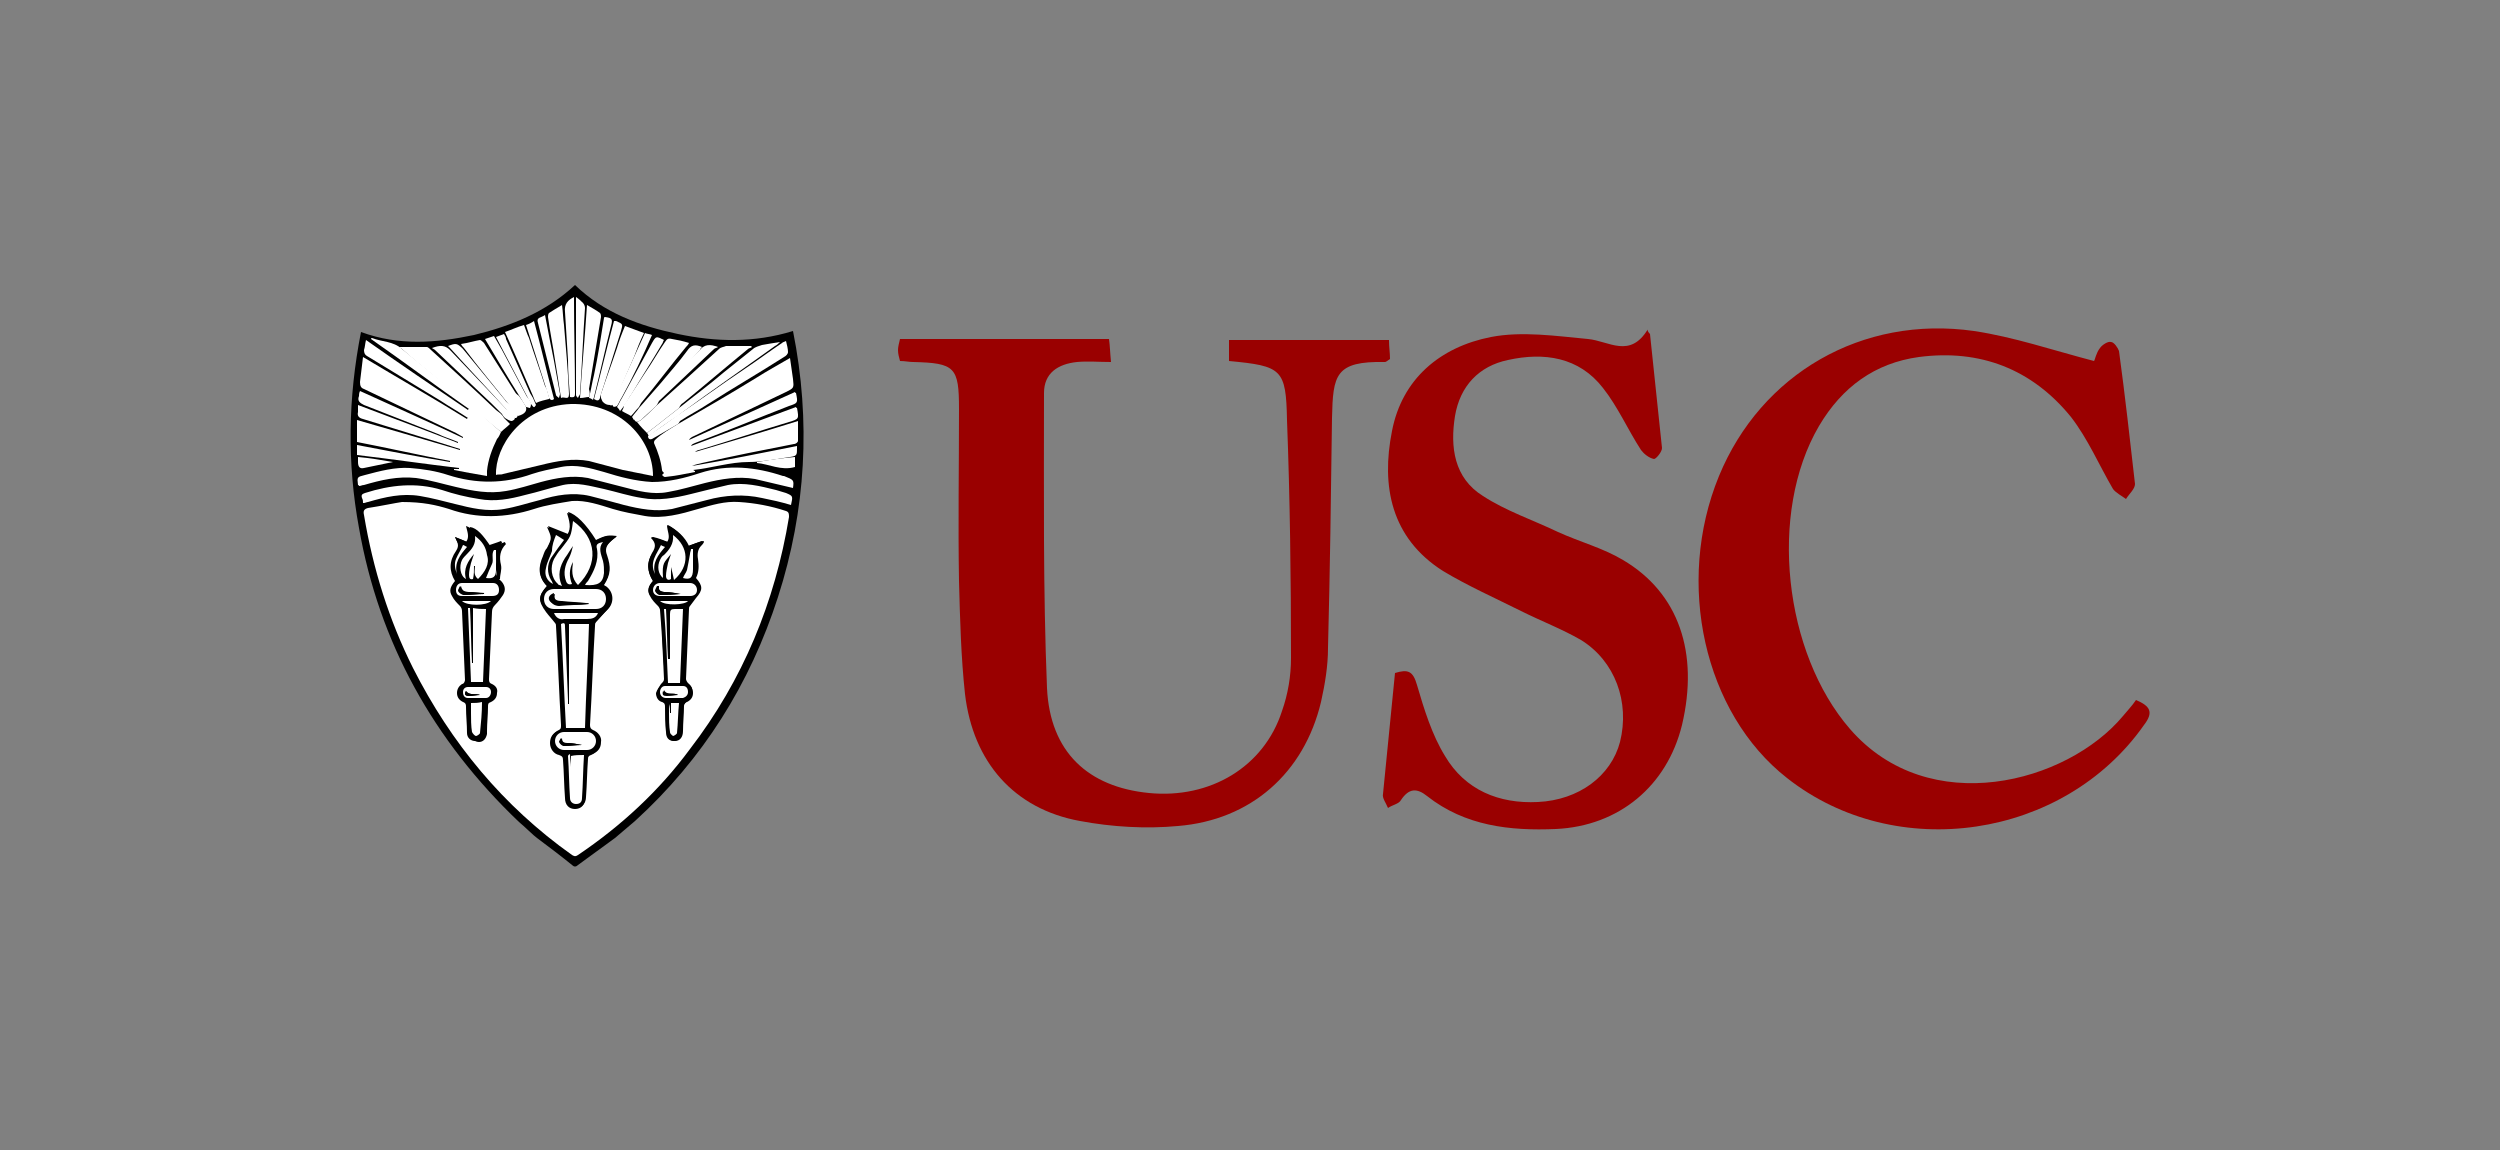 <?xml version="1.0" encoding="utf-8"?>
<!-- Generator: Adobe Illustrator 21.0.0, SVG Export Plug-In . SVG Version: 6.00 Build 0)  -->
<svg version="1.1" id="Layer_1" xmlns="http://www.w3.org/2000/svg" xmlns:xlink="http://www.w3.org/1999/xlink" x="0px" y="0px"
	 viewBox="0 0 250 115" style="enable-background:new 0 0 250 115;" xml:space="preserve">
<rect x="0" y="0" width="250" height="115" fill="#808080" stroke="none"/>
<style type="text/css">
	.st0{fill:#9A0000;}
	.st1{fill:#FFFFFF;}
</style>
<g>
	<path class="st0" d="M122.9,36.1c0-0.7,0-1.3,0-2.1c5.3,0,10.5,0,16,0c0,0.7,0.1,1.3,0.1,1.9c-0.3,0.2-0.4,0.3-0.5,0.3
		c-5-0.1-5.2,1.3-5.3,5.6c-0.1,7.7-0.2,15.3-0.4,23c0,1.8-0.3,3.6-0.7,5.4c-1.7,7.1-7,11.8-14.3,12.4c-3.2,0.3-6.6,0.1-9.8-0.5
		c-6.6-1.2-10.7-5.9-11.5-12.7c-0.4-3.7-0.5-7.5-0.6-11.3c-0.1-5.7,0-11.4,0-17.2c0-4.2-0.4-4.6-4.6-4.7c-0.4,0-0.8-0.1-1.3-0.1
		c-0.1-0.4-0.2-0.7-0.2-1.1c0-0.3,0.1-0.7,0.2-1.1c6.9,0,13.8,0,20.9,0c0.1,0.7,0.1,1.3,0.2,2.3c-1.2,0-2.3-0.1-3.4,0
		c-1.9,0.2-3.3,1.1-3.3,3.1c0,9.8-0.1,19.7,0.3,29.5c0.3,6.4,4.1,9.9,10.2,10.5c6.1,0.6,11.5-2.6,13.3-8.2c0.6-1.7,0.9-3.5,0.9-5.3
		c0-8-0.1-15.9-0.4-23.8C128.6,36.9,128.2,36.6,122.9,36.1z"/>
	<path class="st0" d="M213.6,70c1.4,0.6,1.8,1.2,0.8,2.5c-8,11.4-24.8,13.9-35.7,5.3c-8.3-6.5-11.2-19.5-6.8-30.2
		c4.2-10.2,14.3-16.1,25.5-14.5c4,0.6,7.8,1.9,12,3c0.1-0.1,0.2-0.8,0.6-1.3c0.2-0.3,0.8-0.7,1.1-0.6c0.3,0,0.7,0.6,0.8,0.9
		c0.6,4.4,1.1,8.9,1.6,13.3c0,0.5-0.6,1-0.9,1.5c-0.4-0.3-1-0.6-1.3-1c-1.4-2.4-2.5-5-4.2-7.2c-3.9-4.8-9.1-6.8-15.2-6
		c-4.4,0.6-7.7,3-10,6.9c-5.1,8.7-3.5,22.7,3.1,30.3c7.9,9.1,21.7,5.4,27.3-1.3C212.7,71.1,213.2,70.6,213.6,70z"/>
	<path class="st0" d="M165,33.4c0.4,3.8,0.8,7.6,1.2,11.4c0,0.4-0.6,1.1-0.8,1.1c-0.5-0.1-1-0.5-1.3-0.9c-1.3-2-2.3-4.3-3.8-6.2
		c-2.4-3.1-5.9-3.6-9.5-2.8c-2.9,0.6-4.8,2.6-5.3,5.6c-0.5,3.1-0.1,6.2,2.8,8c2.3,1.5,5,2.4,7.5,3.6c2.2,1,4.5,1.6,6.5,2.8
		c5.6,3.3,7.6,9.3,5.9,16.5c-1.5,6.1-6.3,10.1-12.6,10.4c-4.6,0.2-9.1-0.3-12.9-3.3c-1-0.8-1.8-0.8-2.6,0.4
		c-0.2,0.4-0.9,0.5-1.3,0.8c-0.2-0.5-0.6-1-0.5-1.4c0.4-4,0.8-8,1.2-12.1c1.3-0.4,1.8-0.2,2.2,1.2c0.7,2.4,1.5,5,2.8,7.1
		c2,3.4,5.4,4.8,9.3,4.6c4.1-0.2,7.3-2.6,8.2-6c1-4-0.5-8.1-3.9-10.2c-1.9-1.1-4-1.9-6-2.9c-2.6-1.3-5.3-2.5-7.8-4
		c-5.2-3.3-6.2-8.5-5.1-14c1-5.2,4.8-8.4,9.9-9.4c3.1-0.6,6.5-0.1,9.7,0.2c2.1,0.2,4.2,2,6-1C164.7,33,164.8,33.2,165,33.4z"/>
	<g>
		<g>
			<path d="M51.9,82.2C51.9,82.2,51.8,82.2,51.9,82.2c0.5,0.4,1.5,1.4,1.8,1.6c1.2,0.9,2.4,1.8,3.5,2.7c0.2,0.2,0.4,0.2,0.6,0
				c1.2-0.9,2.5-1.8,3.7-2.7l2-1.7c6.8-6.2,11.5-13.7,14.3-22.4c2.8-8.7,3.3-17.6,1.5-26.6c-3.9,1.2-7.7,1.1-11.5,0.3
				s-7.4-2.1-10.3-4.9c-2.9,2.7-6.4,4.1-10.1,5c-3.8,0.8-7.5,1.1-11.3-0.3c-1.3,6.6-1.4,13.1-0.2,19.6C37.9,64.2,43.3,74,51.9,82.2z
				"/>
		</g>
		<path d="M62.2,39.7c1-2,2.1-4.1,3.1-6.2c-0.3-0.1-0.5-0.1-0.7-0.2c-1,2.2-2,4.3-3,6.5c0.1-0.3,0.2-0.7,0.4-1
			c0.5-1.1,0.9-2.1,1.4-3.2c0.3-0.8,0.7-1.6,1-2.4c-0.7-0.2-1.3-0.5-1.9-0.7c-0.3,0.8-0.5,1.5-0.8,2.2c-0.5,1.5-1.1,3.1-1.6,4.6
			c0-0.2,0.1-0.4,0.1-0.5c0.6-1.9,1.2-3.8,1.8-5.7c0.2-0.7,0.2-0.7-0.5-1c0,0-0.1,0-0.2,0c-0.7,2.6-1.3,5.2-2,7.8
			c0.3,0.2,0.5,0.2,0.6-0.1c0.1,0.1,0.1,0.3,0.2,0.4c0.2,0.1,0.5,0.2,0.7,0.3c0.1,0,0.3-0.1,0.4-0.1c-0.1,0.4,0,0.5,0.4,0.3
			c0.1,0.1,0.2,0.3,0.3,0.4c0.2-0.2,0.3-0.4,0.4-0.5c-0.1,0.2-0.1,0.3-0.2,0.6c0.3,0.2,0.6,0.3,0.9,0.5c0.1,0.1,0.1,0.2,0.2,0.3
			c0.2-0.2,0.4-0.4,0.6-0.6c-0.2,0.2-0.3,0.4-0.5,0.6c0.2,0.4,0.4,0.2,0.6,0.1c-0.1,0.1-0.3,0.1-0.4,0.2c0.4,0.5,0.7,0.8,1,1.1
			c0.1,0.1,0.1,0.2,0.2,0.3c0,0.2,0.1,0.4,0.4,0.3c0,0.1-0.1,0.3-0.1,0.3c0.4,0.8,0.7,1.7,0.8,2.7c0,0.1,0.2,0.2,0.2,0.3
			c0,0-0.1,0.1-0.2,0.2c0.1,0.1,0.2,0.2,0.3,0.2c1-0.2,2-0.3,3-0.5c0,0,0-0.1,0-0.1c0,0-0.1,0-0.2-0.1c1.9-0.2,3.7-0.8,5.6-0.8
			c1.4,0,2.8-0.3,4.1-0.5c0.7-0.1,0.7-0.1,0.7-0.9c0-0.1,0-0.1,0-0.2c-3.5,0.7-7,1.3-10.5,2c0.3-0.1,0.6-0.2,1-0.3
			c3.1-0.6,6.1-1.2,9.2-1.9c0.1,0,0.4-0.2,0.4-0.3c0-0.6,0-1.3,0-2c-3.5,1-6.9,2-10.3,3.1c0.1-0.1,0.3-0.2,0.4-0.2
			c3-0.9,6-1.9,9-2.8c1-0.3,1-0.3,0.8-1.4c0,0,0,0-0.1-0.1c-3.5,1.3-7,2.6-10.5,3.9c0.1-0.1,0.3-0.2,0.4-0.3
			c3.1-1.2,6.2-2.4,9.4-3.7c0.9-0.3,0.9-0.4,0.7-1.3c0,0,0-0.1-0.1-0.1c-1.8,0.8-3.5,1.6-5.3,2.4c-1.8,0.8-3.5,1.6-5.3,2.4
			c0.1-0.1,0.2-0.2,0.3-0.3c3.1-1.5,6.3-3,9.4-4.5c0.8-0.4,0.8-0.4,0.7-1.3c-0.1-0.7-0.2-1.4-0.3-2.1c-1.2,0.7-2.3,1.4-3.4,2
			c-2.6,1.5-5.2,3-7.8,4.6c0.1-0.1,0.2-0.2,0.3-0.3c0.9-0.6,1.9-1.1,2.8-1.7c2.5-1.5,5.1-3.1,7.6-4.7c0.2-0.1,0.4-0.3,0.4-0.5
			c0-0.4-0.1-0.7-0.2-1.1c-0.2,0.1-0.3,0.2-0.4,0.2c-1.2,0.8-2.4,1.7-3.6,2.5c-2.4,1.6-4.7,3.3-7.1,4.9c0.1-0.1,0.2-0.3,0.4-0.4
			c3.2-2.3,6.3-4.5,9.5-6.8c0.1-0.1,0.3-0.2,0.5-0.4c-0.7,0.1-1.3,0.2-1.8,0.3c-0.3,0.1-0.6,0.2-0.9,0.4c-1,0.8-2,1.6-3,2.4
			c-1.5,1.2-3,2.3-4.4,3.5c0.1-0.2,0.3-0.3,0.4-0.5c2.2-1.8,4.3-3.6,6.5-5.4c0.1-0.1,0.2-0.1,0.4-0.2c0,0-0.1-0.1-0.1-0.1
			c-0.8,0-1.6,0-2.5,0c-0.2,0-0.5,0.1-0.7,0.3c-1.1,1-2.2,2-3.3,3c-1,0.9-2,1.8-3,2.7c0.1-0.1,0.2-0.3,0.4-0.4
			c1.8-1.7,3.6-3.5,5.5-5.2c0.1-0.1,0.3-0.2,0.4-0.2c-0.8-0.3-1.5-0.4-1.9,0.4c-0.1,0.2-0.3,0.3-0.5,0.5c-1.7,1.8-3.4,3.6-5.2,5.4
			c0.1-0.2,0.3-0.4,0.4-0.5c1.7-1.9,3.5-3.8,5.2-5.7c0.1-0.1,0.2-0.2,0.2-0.3c-0.7-0.3-1.1-0.1-1.5,0.4c-0.9,1.1-1.8,2.2-2.7,3.3
			c-0.7,0.8-1.4,1.6-2.1,2.4c0.1-0.2,0.2-0.3,0.3-0.5c1.5-1.9,2.9-3.7,4.4-5.5c0.1-0.1,0.2-0.3,0.3-0.4c-0.6-0.1-1.2-0.2-1.7-0.4
			c-0.3-0.1-0.5,0-0.7,0.3c-0.6,1.1-1.3,2.1-2,3.1c-0.6,0.9-1.1,1.7-1.7,2.6c0.1-0.2,0.2-0.4,0.3-0.6c1-1.7,2.1-3.4,3.1-5.1
			c0.1-0.1,0.1-0.3,0.2-0.4c-0.8-0.4-0.8-0.4-1.2,0.3C64.3,36,63.3,37.9,62.2,39.7z"/>
		<path d="M53.1,40.4c0.3,0.4,0.3,0.4,0.6,0c0.4-0.1,0.9-0.2,1.3-0.4c0,0,0-0.1,0-0.2c0.1,0.3,0.3,0.2,0.6,0.1
			c-0.7-2.6-1.3-5.2-2-7.8c-0.3,0.1-0.6,0.3-0.8,0.4c0.7,2.2,1.4,4.4,2.1,6.6c-0.1-0.1-0.2-0.3-0.2-0.4c-0.5-1.6-1.1-3.2-1.6-4.8
			c-0.1-0.4-0.3-0.9-0.5-1.3c-0.6,0.2-1.2,0.5-1.9,0.7c0.9,2.2,1.9,4.3,2.8,6.4c-0.1-0.2-0.2-0.3-0.3-0.5c-0.8-1.8-1.6-3.6-2.4-5.4
			c-0.1-0.2-0.1-0.3-0.2-0.5c-0.3,0.1-0.5,0.2-0.8,0.3c1.1,2.2,2.2,4.2,3.3,6.3c-0.1-0.1-0.3-0.3-0.3-0.4c-0.8-1.5-1.6-3-2.4-4.5
			c-0.2-0.5-0.5-0.9-0.8-1.4c-0.3,0.1-0.6,0.2-0.9,0.3c1.2,2,2.3,3.9,3.5,5.8c-0.1-0.1-0.3-0.3-0.4-0.4c-1-1.6-2.1-3.3-3.1-4.9
			c-0.1-0.1-0.3-0.3-0.4-0.3c-0.6,0.1-1.3,0.2-1.9,0.4c0.1,0.2,0.2,0.3,0.3,0.4c1.5,1.9,3.1,3.9,4.6,5.8c-0.2-0.2-0.3-0.3-0.5-0.5
			c-1.4-1.7-2.8-3.4-4.2-5.1c-0.5-0.6-0.6-0.7-1.5-0.3c0.1,0.1,0.1,0.1,0.2,0.2c1.9,2,3.7,4,5.6,6.1c0.1,0.1,0.2,0.3,0.3,0.5
			c-2-2.1-4-4.2-6-6.3c-0.5-0.5-1-0.6-1.8-0.2c0.1,0.1,0.2,0.1,0.3,0.2c1.9,1.8,3.7,3.5,5.6,5.3c0.4,0.3,0.7,0.7,1.1,1.1
			c-0.2-0.1-0.3-0.2-0.5-0.4c-2.2-2-4.4-4-6.5-6c-0.1-0.1-0.3-0.3-0.4-0.3c-0.9,0-1.8,0-2.8,0c0.1,0.1,0.2,0.2,0.3,0.2
			c1.1,0.9,2.2,1.8,3.2,2.7c1.3,1.1,2.5,2.1,3.8,3.2c-0.1-0.1-0.3-0.1-0.4-0.2c-2.2-1.8-4.5-3.5-6.7-5.4c-0.9-0.8-2-0.7-3-1.1
			c0,0,0,0.1-0.1,0.1c3.3,2.3,6.5,4.7,9.8,7c0,0,0,0.1-0.1,0.1c-3.4-2.3-6.8-4.7-10.2-7c-0.1,0.4-0.1,0.7-0.2,1
			c-0.1,0.3,0,0.4,0.3,0.6c2.5,1.5,4.9,3,7.4,4.5c0.9,0.6,1.8,1.1,2.7,1.7c0,0,0,0.1-0.1,0.1c-3.5-2-6.9-4.1-10.4-6.2
			c-0.1,0.9-0.2,1.7-0.3,2.5c-0.1,0.4,0.1,0.5,0.4,0.7c3.1,1.4,6.1,2.9,9.2,4.4c0.2,0.1,0.5,0.2,0.7,0.4c0,0,0,0.1,0,0.1
			c-3.4-1.6-6.8-3.1-10.3-4.7c0,0.2,0,0.4-0.1,0.5c-0.2,0.5,0.1,0.7,0.5,0.9c2.5,1,5,1.9,7.4,2.9c0.7,0.3,1.4,0.5,2,0.8
			c0,0,0,0.1,0,0.1c-3.3-1.2-6.6-2.5-10-3.8c0,0.3,0,0.5,0,0.7c-0.1,0.4,0.1,0.6,0.5,0.7c2.6,0.8,5.2,1.6,7.8,2.4
			c0.6,0.2,1.3,0.4,1.9,0.6c0,0,0,0.1,0,0.1c-3.4-1-6.8-2-10.3-3c0,0.8,0,1.5,0,2.2c3.1,0.6,6.2,1.3,9.3,1.9c0,0,0,0.1,0,0.1
			c-3.1-0.6-6.2-1.1-9.3-1.7c0,0.4,0,0.6,0,1c3.4,0.4,6.8,0.9,10.2,1.3c0,0,0,0.1,0,0.1c-0.2,0-0.3,0-0.5,0c0,0,0,0.1,0,0.1
			c1.1,0.2,2.2,0.4,3.3,0.6c0-0.3-0.1-0.4,0-0.5c0.1-1.1,0.5-2.2,1-3.2c0.1-0.2,0.2-0.5,0.4-0.7c0.3-0.3,0.6-0.6,1-0.9
			c-0.2-0.2-0.4-0.4-0.6-0.6c0.2,0.1,0.4,0.3,0.6,0.4c0.2-0.1,0.3-0.2,0.2-0.5c0.3,0.2,0.4,0.1,0.5-0.2c0.6-0.2,0.9-0.5,0.8-0.9
			c0.1,0.1,0.3,0.1,0.4,0.2C53,40.7,53.1,40.5,53.1,40.4z"/>
		<path d="M58.9,39.7c0.1,0.1,0.2,0.1,0.4,0.2c0.1-0.2,0.1-0.2,0.1-0.3c0.6-2.4,1.1-4.7,1.7-7.1c0.2-0.7,0.1-0.7-0.6-0.9
			c0,0,0,0.1-0.1,0.1c-0.4,1.9-0.7,3.8-1,5.7C59.3,38.3,59.1,39,58.9,39.7c0-0.2,0.1-0.4,0.1-0.7c0.4-2.4,0.8-4.8,1.2-7.2
			c0-0.1,0-0.4-0.1-0.4c-0.4-0.3-0.9-0.5-1.3-0.8c-0.2,3.1-0.5,6.1-0.7,9.3C58.4,39.8,58.7,39.8,58.9,39.7z"/>
		<path d="M40.2,50.2c-0.7,0.1-2,0.4-3.4,0.7c-0.4,0.1-0.5,0.3-0.4,0.7c0.9,5.3,2.5,10.4,4.9,15.3c3.8,7.5,9,13.8,15.9,18.7
			c0.2,0.2,0.4,0.2,0.6,0c4.4-2.9,8.1-6.5,11.2-10.6c5.2-6.9,8.4-14.7,9.9-23.2c0.1-0.3,0-0.5-0.3-0.6c-1.5-0.5-3.1-0.9-4.7-0.9
			c-1.4-0.1-2.8,0.3-4.1,0.7c-1.7,0.5-3.5,1-5.3,0.7c-1.1-0.2-2.1-0.4-3.2-0.7c-1.4-0.4-2.7-0.9-4.1-0.8c-1.3,0.1-2.6,0.4-3.8,0.8
			c-2.9,0.9-5.7,1-8.5,0C43.6,50.5,42.2,50.2,40.2,50.2z"/>
		<path d="M65.3,47.6c0-3.6-3.3-7.4-8.3-7.2c-5.1,0.2-7.6,4.2-7.5,7.1c0.2,0,0.5,0,0.7-0.1c1.3-0.3,2.6-0.6,3.8-0.9
			c1.6-0.4,3.2-0.7,4.8-0.4c1.1,0.2,2.3,0.6,3.4,0.9C63.3,47.2,64.3,47.4,65.3,47.6z"/>
		<path d="M79.1,50.5c0.2-0.9,0.2-0.9-0.6-1.1c-0.3-0.1-0.7-0.2-1-0.3c-1.6-0.4-3.2-0.8-4.8-0.5c-1.2,0.2-2.4,0.5-3.7,0.9
			c-1.6,0.4-3.2,0.7-4.9,0.4c-1.3-0.2-2.6-0.6-3.8-0.9c-1.3-0.4-2.7-0.7-4.1-0.4c-1.3,0.3-2.6,0.6-3.8,1c-1.5,0.4-3.1,0.7-4.6,0.4
			c-1.2-0.2-2.5-0.5-3.7-0.9c-2.6-0.8-5.1-0.5-7.7,0.3c-0.3,0.1-0.4,0.2-0.3,0.5c0,0.2,0.1,0.3,0.1,0.5c0.1,0,0.1,0,0.1,0
			c0.2,0,0.3-0.1,0.4-0.1c1.7-0.5,3.4-0.9,5.2-0.6c1.2,0.2,2.4,0.5,3.5,0.8c1.6,0.4,3.3,0.8,4.9,0.5c1.2-0.2,2.4-0.6,3.6-0.9
			c1.7-0.5,3.3-0.8,5-0.4c1.1,0.3,2.2,0.6,3.4,0.9c1.6,0.4,3.2,0.7,4.8,0.4c1.2-0.2,2.3-0.5,3.5-0.9c1.8-0.5,3.6-0.7,5.5-0.2
			C77.1,50,78.1,50.2,79.1,50.5z"/>
		<path d="M79.3,48.8c0.1-0.8,0.1-0.8-0.6-1.1c0,0-0.1,0-0.1,0c-2.7-0.9-5.5-1.3-8.3-0.3c-1.6,0.5-3.1,0.9-4.8,0.9
			c-1.7,0-3.2-0.5-4.8-1c-1.4-0.4-2.8-0.8-4.3-0.5c-1,0.2-2,0.4-2.9,0.7c-2.8,0.9-5.6,1-8.4,0.1c-1.2-0.4-2.5-0.6-3.8-0.7
			c-1.5-0.1-3,0.3-4.5,0.7c-0.8,0.2-0.8,0.2-0.7,1c0,0,0,0.1,0.1,0.1c0.2,0,0.3-0.1,0.5-0.1c1.7-0.5,3.4-0.9,5.2-0.7
			c1.3,0.2,2.7,0.5,4,0.9c1.6,0.4,3.3,0.7,5,0.4c1.2-0.2,2.3-0.6,3.5-0.9c1.6-0.4,3.1-0.7,4.7-0.4c1.2,0.2,2.3,0.6,3.5,0.9
			c1.5,0.4,3,0.7,4.5,0.5c1.2-0.2,2.5-0.6,3.7-0.9c1.6-0.4,3.3-0.7,5-0.4C76.8,48.2,78,48.5,79.3,48.8z"/>
		<path d="M56.2,30.5c-0.5,0.3-0.9,0.6-1.3,0.9c-0.1,0.1-0.1,0.3-0.1,0.4c0.2,1.4,0.5,2.8,0.7,4.3c0.2,1.2,0.4,2.5,0.6,3.8
			c0.3-0.2,0.8,0.3,0.8-0.4c-0.2-2.3-0.4-4.6-0.5-6.9C56.3,31.9,56.2,31.2,56.2,30.5z"/>
		<path d="M57.6,29.7c0,0.1,0,0.2,0,0.2c0,3.2,0,6.3,0,9.5c0,0.1,0.1,0.2,0.2,0.3c0.1-0.1,0.2-0.3,0.2-0.4c0.2-2.9,0.4-5.7,0.5-8.6
			c0-0.2-0.1-0.4-0.2-0.5C58.2,30,57.9,29.9,57.6,29.7z"/>
		<path d="M57,39.7c0.5,0.1,0.5-0.1,0.5-0.4c0-3.1-0.1-6.2-0.1-9.3c0-0.1,0-0.2,0-0.3c-0.6,0.4-1,0.8-0.9,1.5
			c0.2,1.6,0.2,3.2,0.3,4.8C56.8,37.2,56.9,38.5,57,39.7z"/>
		<path d="M54.5,31.5c-0.3,0.3-0.9,0.2-0.7,0.8c0.6,2.4,1.2,4.8,1.8,7.2c0,0.1,0.2,0.2,0.3,0.3c0-0.1,0.1-0.3,0.1-0.4
			c-0.2-1.1-0.4-2.2-0.6-3.3C55,34.6,54.8,33.1,54.5,31.5z"/>
		<path d="M79.5,45.7c-1.3,0.1-2.6,0.3-3.8,0.4c0,0,0,0.1,0,0.1c1.3,0.1,2.5,0.8,3.8,0.4C79.5,46.4,79.5,46.1,79.5,45.7z"/>
		<path d="M39.3,46.2C39.3,46.2,39.2,46.1,39.3,46.2c-1.1-0.2-2.3-0.3-3.5-0.5c0,0.2,0,0.4,0,0.5c-0.1,0.5,0.2,0.6,0.6,0.6
			C37.3,46.6,38.3,46.4,39.3,46.2z"/>
		<path class="st1" d="M40.2,50.2c2.1,0,3.4,0.3,4.7,0.7c2.8,1,5.7,0.9,8.5,0c1.2-0.4,2.6-0.6,3.8-0.8c1.4-0.1,2.8,0.4,4.1,0.8
			c1,0.3,2.1,0.5,3.2,0.7c1.8,0.3,3.6-0.2,5.3-0.7c1.4-0.4,2.7-0.8,4.1-0.7c1.6,0.1,3.2,0.4,4.7,0.9c0.3,0.1,0.3,0.3,0.3,0.6
			c-1.4,8.5-4.6,16.3-9.9,23.2c-3.1,4.2-6.9,7.7-11.2,10.6c-0.3,0.2-0.4,0.1-0.6,0c-6.9-4.9-12.1-11.2-15.9-18.7
			c-2.4-4.8-4-9.9-4.9-15.3c-0.1-0.4,0-0.6,0.4-0.7C38.1,50.6,39.5,50.3,40.2,50.2z M54.7,58.6c-0.9,1-0.9,1.5,0,2.5
			c0.3,0.4,0.6,0.7,0.9,1.1c0.1,0.1,0.1,0.2,0.1,0.3c0.2,3.3,0.3,6.6,0.5,9.9c0,0.3,0,0.4-0.3,0.6c-0.5,0.2-0.8,0.7-0.8,1.2
			c0,0.5,0.4,1,0.9,1.2c0.3,0.1,0.4,0.2,0.4,0.5c0.1,1.3,0.1,2.5,0.2,3.8c0,0.7,0.5,1.1,1,1.1c0.6,0,1-0.5,1-1.1
			c0.1-1.3,0.1-2.5,0.2-3.8c0-0.3,0.1-0.4,0.4-0.5c0.6-0.2,0.9-0.6,0.9-1.2c0.1-0.5-0.3-1-0.8-1.2c-0.2-0.1-0.3-0.2-0.3-0.5
			c0.2-3.3,0.3-6.6,0.5-9.9c0-0.1,0-0.3,0.1-0.4c0.4-0.4,0.8-0.9,1.2-1.3c0.6-0.6,0.6-1.6-0.1-2.2c-0.1-0.1-0.2-0.1-0.3-0.2
			c0.7-1.1,0.7-1.8,0.3-3c-0.2-0.5-0.1-0.9,0.3-1.3c0.2-0.2,0.5-0.4,0.7-0.6c-0.8-0.1-1.1-0.1-2.1,0.4c-1-1.6-2-2.6-2.8-2.8
			c0.2,0.8,0.5,1.5,0,2.2c-0.7-0.3-1.3-0.5-2-0.8c0.5,1.1,0.5,1.1,0,2.1c-0.1,0.3-0.3,0.6-0.4,0.8C53.9,56.7,53.8,57.7,54.7,58.6z
			 M45.5,53.7c0.2,0.5,0.5,0.8,0.1,1.4c-0.7,1-0.7,2-0.1,3c-0.5,0.6-0.6,1-0.3,1.5c0.2,0.4,0.5,0.7,0.8,1c0.1,0.1,0.2,0.3,0.2,0.5
			c0.1,2.3,0.2,4.6,0.3,6.9c0,0.1-0.1,0.4-0.3,0.4c-0.3,0.2-0.5,0.5-0.5,0.9s0.2,0.7,0.6,0.9c0.3,0.1,0.3,0.3,0.3,0.5
			c0,0.9,0.1,1.7,0.1,2.6c0,0.5,0.4,0.8,0.8,0.8c0.4,0,0.7-0.3,0.8-0.8c0-0.1,0-0.2,0-0.3c0-0.8,0.1-1.6,0.1-2.4
			c0-0.2,0.1-0.4,0.3-0.5c0.4-0.1,0.6-0.5,0.6-0.9c0-0.4-0.2-0.7-0.5-0.9c-0.3-0.1-0.3-0.3-0.3-0.5c0.1-2.2,0.2-4.5,0.3-6.7
			c0-0.3,0.1-0.5,0.3-0.7c0.3-0.3,0.5-0.6,0.8-1c0.3-0.4,0.2-0.9-0.1-1.3c-0.1-0.1-0.2-0.2-0.3-0.3c0,0,0.1,0,0.1,0
			c0-0.5,0.2-1,0.1-1.4c-0.1-0.8-0.1-1.5,0.5-2.1c0,0,0-0.1-0.1-0.2c-0.5,0.2-0.9,0.3-1.4,0.5c-0.8-1.2-1.5-1.8-2.1-2
			c0.1,0.5,0.4,1.1,0,1.6C46.5,54.1,46,53.9,45.5,53.7z M65.3,58.1c-0.5,0.6-0.6,1.1-0.2,1.5c0.3,0.3,0.6,0.7,0.8,1
			c0.1,0.1,0.2,0.3,0.2,0.4c0.1,2.3,0.2,4.6,0.4,6.9c0,0.2-0.1,0.4-0.3,0.5c-0.2,0.2-0.5,0.6-0.5,0.9c-0.1,0.4,0.2,0.7,0.6,0.9
			c0.3,0.1,0.3,0.3,0.3,0.5c0,0.8,0.1,1.7,0.1,2.5c0,0.6,0.3,0.9,0.8,0.9c0.5,0,0.8-0.4,0.8-1c0-0.8,0.1-1.7,0.1-2.5
			c0-0.2,0.2-0.4,0.3-0.4c0.4-0.2,0.6-0.5,0.6-0.9c0-0.4-0.2-0.7-0.5-1c-0.1-0.1-0.2-0.3-0.2-0.4c0.1-2.3,0.2-4.6,0.3-7
			c0-0.1,0-0.2,0.1-0.3c0.2-0.3,0.4-0.5,0.6-0.8c0.7-0.8,0.7-1.2,0-2c0.3-0.6,0.3-1.2,0.2-1.9c-0.1-0.5,0-1,0.3-1.3
			c0.1-0.1,0.2-0.2,0.3-0.4c0,0,0-0.1-0.1-0.1c-0.5,0.1-0.9,0.3-1.4,0.5c-0.4-0.9-1.2-1.6-2.1-2.1c0.1,0.6,0.4,1.2,0,1.7
			c-0.5-0.2-1-0.4-1.5-0.5c0,0-0.1,0.1-0.1,0.1c0.5,0.5,0.5,0.9,0.1,1.5C64.6,56.2,64.7,57.1,65.3,58.1z"/>
		<path class="st1" d="M50.1,43.2c-0.1,0.2-0.2,0.5-0.4,0.7c-0.5,1-0.9,2.1-1,3.2c0,0.1,0,0.2,0,0.5c-1.2-0.2-2.3-0.4-3.3-0.6
			c0,0,0-0.1,0-0.1c0.2,0,0.3,0,0.5,0c0,0,0-0.1,0-0.1c-3.4-0.4-6.8-0.9-10.2-1.3c0-0.3,0-0.6,0-1c3.2,0.6,6.2,1.2,9.3,1.7
			c0,0,0-0.1,0-0.1c-3.1-0.6-6.2-1.3-9.3-1.9c0-0.7,0-1.4,0-2.2c3.5,1,6.9,2,10.3,3c0,0,0-0.1,0-0.1c-0.6-0.2-1.3-0.4-1.9-0.6
			c-2.6-0.8-5.2-1.6-7.8-2.4c-0.4-0.1-0.6-0.3-0.5-0.7c0-0.2,0-0.4,0-0.7c3.4,1.3,6.7,2.5,10,3.8c0,0,0-0.1,0-0.1
			c-0.7-0.3-1.4-0.5-2-0.8c-2.5-1-4.9-1.9-7.4-2.9c-0.4-0.2-0.7-0.4-0.5-0.9c0-0.1,0-0.3,0.1-0.5c3.5,1.6,6.9,3.1,10.3,4.7
			c0,0,0,0,0-0.1c-0.2-0.1-0.5-0.3-0.7-0.4c-3.1-1.5-6.1-2.9-9.2-4.4c-0.3-0.1-0.4-0.3-0.4-0.7c0.1-0.8,0.2-1.6,0.3-2.5
			c3.5,2.1,7,4.1,10.4,6.2c0,0,0-0.1,0.1-0.1c-0.9-0.6-1.8-1.1-2.7-1.7c-2.5-1.5-4.9-3-7.4-4.5c-0.2-0.1-0.3-0.3-0.3-0.6
			c0.1-0.3,0.1-0.6,0.2-1c3.4,2.4,6.8,4.7,10.2,7c0,0,0-0.1,0.1-0.1c-3.3-2.3-6.5-4.7-9.8-7c0,0,0-0.1,0.1-0.1c1,0.4,2.1,0.3,3,1.1
			c2.2,1.8,4.4,3.6,6.7,5.4c0.1,0.1,0.3,0.2,0.4,0.2C48.2,41.6,49.2,42.4,50.1,43.2z"/>
		<path class="st1" d="M67.8,42.4c2.6-1.5,5.2-3,7.8-4.6c1.1-0.7,2.2-1.3,3.4-2c0.1,0.7,0.2,1.4,0.3,2.1c0.1,0.9,0.1,0.9-0.7,1.3
			c-3.1,1.5-6.3,3-9.4,4.5c-0.1,0.1-0.2,0.1-0.3,0.3c1.8-0.8,3.5-1.6,5.3-2.4c1.8-0.8,3.5-1.6,5.3-2.4c0,0.1,0.1,0.1,0.1,0.1
			c0.2,1,0.2,1-0.7,1.3c-3.1,1.2-6.2,2.5-9.4,3.7c-0.2,0.1-0.3,0.1-0.4,0.3c3.5-1.3,7-2.6,10.5-3.9c0,0.1,0.1,0.1,0.1,0.1
			c0.2,1.1,0.2,1.1-0.8,1.4c-3,0.9-6,1.9-9,2.8c-0.1,0-0.3,0.1-0.4,0.2c3.4-1,6.8-2,10.3-3.1c0,0.7,0,1.4,0,2c0,0.1-0.2,0.3-0.4,0.3
			c-3.1,0.6-6.1,1.2-9.2,1.9c-0.3,0.1-0.6,0.1-1,0.3c3.5-0.6,7-1.3,10.5-2c0,0.1,0,0.2,0,0.2c0,0.7,0,0.8-0.7,0.9
			c-1.4,0.2-2.8,0.5-4.1,0.5c-1.9,0-3.7,0.6-5.6,0.8c0.1,0,0.1,0.1,0.2,0.1c0,0,0,0.1,0,0.1c-1,0.2-2,0.4-3,0.5
			c-0.1,0-0.2-0.1-0.3-0.2c0.1-0.1,0.2-0.2,0.2-0.2c-0.1-0.1-0.2-0.2-0.2-0.3c-0.1-0.9-0.4-1.8-0.8-2.7c0-0.1,0-0.2,0.1-0.3
			C66.1,43.4,67,42.9,67.8,42.4z"/>
		<path class="st1" d="M65.3,47.6c-1-0.2-2-0.4-3-0.6c-1.1-0.3-2.3-0.6-3.4-0.9c-1.6-0.3-3.2,0-4.8,0.4c-1.3,0.3-2.5,0.6-3.8,0.9
			c-0.2,0.1-0.5,0-0.7,0.1c-0.1-2.8,2.5-6.9,7.5-7.1C62.1,40.3,65.3,44,65.3,47.6z"/>
		<path class="st1" d="M79.1,50.5c-1-0.3-1.9-0.5-2.9-0.7c-1.8-0.4-3.7-0.3-5.5,0.2c-1.2,0.3-2.3,0.6-3.5,0.9
			c-1.6,0.3-3.2,0-4.8-0.4c-1.1-0.3-2.2-0.6-3.4-0.9c-1.7-0.4-3.4-0.1-5,0.4c-1.2,0.3-2.4,0.7-3.6,0.9c-1.7,0.3-3.3-0.1-4.9-0.5
			c-1.2-0.3-2.3-0.6-3.5-0.8c-1.8-0.3-3.5,0.1-5.2,0.6c-0.1,0-0.3,0.1-0.4,0.1c0,0-0.1,0-0.1,0c0-0.2,0-0.3-0.1-0.5
			c-0.1-0.3,0-0.4,0.3-0.5c2.5-0.8,5.1-1.1,7.7-0.3c1.2,0.4,2.4,0.7,3.7,0.9c1.6,0.3,3.1,0,4.6-0.4c1.3-0.3,2.5-0.7,3.8-1
			c1.4-0.3,2.7,0.1,4.1,0.4c1.3,0.3,2.5,0.7,3.8,0.9c1.6,0.3,3.3,0,4.9-0.4c1.2-0.3,2.4-0.6,3.7-0.9c1.6-0.3,3.2,0.1,4.8,0.5
			c0.3,0.1,0.7,0.2,1,0.3C79.3,49.6,79.3,49.6,79.1,50.5z"/>
		<path class="st1" d="M79.3,48.8c-1.3-0.3-2.5-0.6-3.8-0.9c-1.7-0.3-3.4,0-5,0.4c-1.2,0.3-2.5,0.7-3.7,0.9c-1.5,0.3-3-0.1-4.5-0.5
			c-1.2-0.3-2.3-0.6-3.5-0.9c-1.6-0.3-3.2,0-4.7,0.4c-1.1,0.3-2.3,0.7-3.5,0.9c-1.7,0.3-3.3,0-5-0.4c-1.3-0.3-2.6-0.7-4-0.9
			c-1.8-0.2-3.5,0.2-5.2,0.7c-0.2,0-0.3,0.1-0.5,0.1c0-0.1-0.1-0.1-0.1-0.1c-0.1-0.8-0.1-0.8,0.7-1c1.5-0.4,3-0.8,4.5-0.7
			c1.3,0.1,2.6,0.3,3.8,0.7c2.8,0.9,5.6,0.9,8.4-0.1c0.9-0.3,1.9-0.5,2.9-0.7c1.5-0.3,2.9,0.1,4.3,0.5c1.6,0.5,3.1,0.9,4.8,1
			c1.7,0,3.3-0.4,4.8-0.9c2.8-0.9,5.6-0.6,8.3,0.3c0,0,0.1,0,0.1,0C79.4,48,79.4,48,79.3,48.8z"/>
		<path class="st1" d="M65.6,40.6c1-0.9,2-1.8,3-2.7c1.1-1,2.2-2,3.3-3c0.2-0.2,0.5-0.2,0.7-0.3c0.8,0,1.6,0,2.5,0
			c0,0,0.1,0.1,0.1,0.1c-0.1,0.1-0.3,0.1-0.4,0.2c-2.2,1.8-4.3,3.6-6.5,5.4c-0.2,0.1-0.3,0.3-0.4,0.5c-0.6,0.5-1.3,1-1.9,1.5
			c-0.4,0.3-0.9,0.7-1.3,1c-0.3-0.3-0.6-0.6-1-1.1c0.2-0.1,0.3-0.1,0.4-0.2C64.6,41.6,65.1,41.1,65.6,40.6z"/>
		<path class="st1" d="M50.1,43.2c-1-0.8-1.9-1.6-2.9-2.4c-1.3-1.1-2.5-2.1-3.8-3.2c-1.1-0.9-2.2-1.8-3.2-2.7
			c-0.1-0.1-0.2-0.1-0.3-0.2c1,0,1.9,0,2.8,0c0.1,0,0.3,0.2,0.4,0.3c2.2,2,4.4,4,6.5,6c0.1,0.1,0.3,0.2,0.5,0.4
			c0.1,0.1,0.2,0.2,0.3,0.4c0.2,0.2,0.4,0.4,0.6,0.6C50.7,42.7,50.4,42.9,50.1,43.2z"/>
		<path class="st1" d="M63.1,41.6c-0.3-0.2-0.6-0.3-0.9-0.5c0.1-0.2,0.2-0.4,0.2-0.6c0.1-0.2,0.3-0.4,0.4-0.6
			c0.6-0.9,1.1-1.7,1.7-2.6c0.7-1,1.3-2.1,2-3.1c0.2-0.3,0.3-0.4,0.7-0.3c0.6,0.1,1.1,0.2,1.7,0.4c-0.1,0.2-0.2,0.3-0.3,0.4
			c-1.5,1.8-2.9,3.7-4.4,5.5c-0.1,0.1-0.2,0.3-0.3,0.5C63.6,41,63.4,41.3,63.1,41.6z"/>
		<path class="st1" d="M60.1,39.4c0.5-1.5,1.1-3.1,1.6-4.6c0.2-0.7,0.5-1.5,0.8-2.2c0.6,0.2,1.3,0.5,1.9,0.7c-0.4,0.8-0.7,1.6-1,2.4
			c-0.5,1.1-0.9,2.1-1.4,3.2c-0.1,0.3-0.2,0.7-0.4,1c-0.1,0.2-0.2,0.3-0.2,0.5c-0.1,0.1-0.3,0.2-0.4,0.1c-0.3,0-0.5-0.1-0.7-0.3
			c-0.1-0.1-0.1-0.2-0.2-0.4C60.1,39.7,60.1,39.5,60.1,39.4z"/>
		<path class="st1" d="M67.8,42.4c-0.9,0.5-1.7,1-2.6,1.5c-0.3,0.1-0.4-0.1-0.4-0.3c0.1-0.1,0.3-0.2,0.4-0.3
			c0.8-0.5,1.6-1.1,2.3-1.6c2.4-1.6,4.7-3.3,7.1-4.9c1.2-0.8,2.4-1.7,3.6-2.5c0.1-0.1,0.2-0.1,0.4-0.2c0.1,0.4,0.2,0.8,0.2,1.1
			c0,0.2-0.2,0.4-0.4,0.5c-2.5,1.6-5.1,3.1-7.6,4.7c-0.9,0.6-1.9,1.1-2.8,1.7C68,42.1,67.9,42.3,67.8,42.4z"/>
		<path class="st1" d="M52.6,40.7c0.1,0.4-0.1,0.7-0.8,0.9c-0.3-0.3-0.5-0.6-0.8-1c-1.5-1.9-3.1-3.8-4.6-5.8
			c-0.1-0.1-0.2-0.2-0.3-0.4c0.7-0.1,1.3-0.3,1.9-0.4c0.1,0,0.3,0.2,0.4,0.3c1,1.6,2.1,3.3,3.1,4.9c0.1,0.2,0.3,0.3,0.4,0.4
			C52.2,40,52.4,40.3,52.6,40.7z"/>
		<path class="st1" d="M53.3,39.6c-0.9-2.1-1.8-4.2-2.8-6.4c0.6-0.2,1.2-0.5,1.9-0.7c0.2,0.5,0.3,0.9,0.5,1.3
			c0.5,1.6,1.1,3.2,1.6,4.8c0.1,0.2,0.2,0.3,0.2,0.4c0.1,0.2,0.1,0.5,0.2,0.7c0,0.1,0,0.2,0,0.2c-0.4,0.1-0.9,0.2-1.3,0.4
			C53.5,40.1,53.4,39.9,53.3,39.6z"/>
		<path class="st1" d="M56.2,30.5c0.1,0.7,0.1,1.3,0.2,2c0.2,2.3,0.4,4.6,0.5,6.9c0,0.7-0.5,0.2-0.8,0.4c-0.2-1.3-0.4-2.6-0.6-3.8
			c-0.2-1.4-0.5-2.8-0.7-4.3c0-0.1,0-0.3,0.1-0.4C55.2,31.1,55.7,30.8,56.2,30.5z"/>
		<path class="st1" d="M58.9,39.7c-0.3,0-0.5,0.1-0.9,0.1c0.2-3.1,0.5-6.2,0.7-9.3c0.5,0.3,0.9,0.5,1.3,0.8c0.1,0.1,0.1,0.3,0.1,0.4
			c-0.4,2.4-0.8,4.8-1.2,7.2C59,39.3,59,39.5,58.9,39.7L58.9,39.7z"/>
		<path class="st1" d="M67.6,41.7c-0.8,0.5-1.6,1.1-2.3,1.6c-0.1,0.1-0.3,0.2-0.4,0.3c-0.1-0.1-0.1-0.2-0.2-0.3
			c0.4-0.3,0.9-0.7,1.3-1c0.6-0.5,1.3-1,1.9-1.5c1.5-1.2,3-2.3,4.4-3.5c1-0.8,2-1.6,3-2.4c0.2-0.2,0.6-0.3,0.9-0.4
			c0.6-0.1,1.1-0.2,1.8-0.3c-0.2,0.2-0.3,0.3-0.5,0.4c-3.2,2.3-6.4,4.5-9.5,6.8C67.9,41.5,67.8,41.6,67.6,41.7z"/>
		<path class="st1" d="M65.6,40.6c-0.5,0.5-1,0.9-1.5,1.4c-0.2,0.1-0.5,0.4-0.7-0.1c0.2-0.2,0.3-0.4,0.5-0.6
			c0.1-0.1,0.2-0.2,0.3-0.3c1.7-1.8,3.4-3.6,5.2-5.4c0.2-0.2,0.3-0.3,0.5-0.5c0.5-0.7,1.1-0.7,1.9-0.4c-0.1,0.1-0.3,0.1-0.4,0.2
			c-1.8,1.7-3.6,3.4-5.5,5.2C65.8,40.3,65.7,40.5,65.6,40.6z"/>
		<path class="st1" d="M50.5,41.8c-0.1-0.1-0.2-0.2-0.3-0.4c-0.4-0.4-0.7-0.7-1.1-1.1c-1.9-1.8-3.7-3.5-5.6-5.3
			c-0.1-0.1-0.2-0.1-0.3-0.2c0.8-0.3,1.3-0.3,1.8,0.2c2,2.1,4,4.2,6,6.3c0.1,0.1,0.2,0.2,0.4,0.3c0.2,0.3,0,0.4-0.2,0.5
			C50.9,42.1,50.7,41.9,50.5,41.8z"/>
		<path class="st1" d="M57.6,29.7c0.3,0.2,0.5,0.4,0.7,0.6c0.1,0.1,0.2,0.3,0.2,0.5c-0.2,2.9-0.3,5.7-0.5,8.6c0,0.1-0.2,0.3-0.2,0.4
			c-0.1-0.1-0.2-0.2-0.2-0.3c0-3.2,0-6.4,0-9.5C57.6,29.9,57.6,29.8,57.6,29.7z"/>
		<path class="st1" d="M57,39.7c-0.1-1.2-0.2-2.5-0.2-3.7c-0.1-1.6-0.2-3.2-0.3-4.8c-0.1-0.8,0.3-1.2,0.9-1.5c0,0.1,0,0.2,0,0.3
			c0,3.1,0.1,6.2,0.1,9.3C57.5,39.6,57.5,39.8,57,39.7z"/>
		<path class="st1" d="M51.3,41.7c-0.1-0.1-0.2-0.2-0.4-0.3c-0.1-0.2-0.2-0.3-0.3-0.5c-1.8-2-3.7-4-5.6-6.1
			c-0.1-0.1-0.1-0.1-0.2-0.2c0.8-0.3,0.9-0.3,1.5,0.3c1.4,1.7,2.8,3.4,4.2,5.1c0.1,0.2,0.3,0.3,0.5,0.5c0.3,0.3,0.5,0.6,0.8,1
			C51.7,41.8,51.6,41.9,51.3,41.7z"/>
		<path class="st1" d="M64.3,41.1c-0.1,0.1-0.2,0.2-0.3,0.3c-0.2,0.2-0.4,0.4-0.6,0.6c-0.1-0.1-0.1-0.2-0.2-0.3
			c0.2-0.3,0.5-0.6,0.7-0.9c0.7-0.8,1.4-1.6,2.1-2.4c0.9-1.1,1.9-2.2,2.7-3.3c0.4-0.6,0.8-0.7,1.5-0.4c-0.1,0.1-0.2,0.2-0.2,0.3
			c-1.7,1.9-3.5,3.8-5.2,5.7C64.5,40.7,64.4,40.9,64.3,41.1z"/>
		<path class="st1" d="M52.6,40.7c-0.2-0.3-0.4-0.7-0.6-1c-1.2-1.9-2.3-3.8-3.5-5.8c0.3-0.1,0.6-0.2,0.9-0.3
			c0.3,0.5,0.5,0.9,0.8,1.4c0.8,1.5,1.6,3,2.4,4.5c0.1,0.2,0.2,0.3,0.3,0.4c0.1,0.1,0.1,0.3,0.2,0.4c0,0.2,0,0.3-0.1,0.5
			C52.9,40.8,52.7,40.7,52.6,40.7z"/>
		<path class="st1" d="M62.8,40c-0.1,0.2-0.3,0.4-0.4,0.6c-0.1,0.1-0.2,0.3-0.4,0.5c-0.1-0.2-0.2-0.3-0.3-0.4
			c0.2-0.3,0.3-0.6,0.5-0.9c1-1.8,2-3.7,3-5.5c0.4-0.7,0.4-0.7,1.2-0.3c-0.1,0.1-0.1,0.3-0.2,0.4c-1,1.7-2.1,3.4-3.1,5.1
			C63,39.6,62.9,39.8,62.8,40z"/>
		<path class="st1" d="M60.1,39.4c0,0.1-0.1,0.3-0.1,0.4c-0.1,0.3-0.3,0.3-0.6,0.1c0.7-2.6,1.3-5.2,2-7.8c0.1,0,0.1,0,0.2,0
			c0.7,0.3,0.7,0.3,0.5,1c-0.6,1.9-1.2,3.8-1.8,5.7C60.2,39,60.2,39.2,60.1,39.4z"/>
		<path class="st1" d="M54.9,39.8c-0.1-0.2-0.1-0.5-0.2-0.7c-0.7-2.2-1.4-4.4-2.1-6.6c0.3-0.1,0.5-0.2,0.8-0.4
			c0.7,2.6,1.3,5.2,2,7.8C55.3,40,55.1,40.1,54.9,39.8z"/>
		<path class="st1" d="M54.5,31.5c0.3,1.6,0.6,3.1,0.9,4.6c0.2,1.1,0.4,2.2,0.6,3.3c0,0.1-0.1,0.3-0.1,0.4c-0.1-0.1-0.3-0.2-0.3-0.3
			c-0.6-2.4-1.2-4.8-1.8-7.2C53.6,31.7,54.1,31.8,54.5,31.5z"/>
		<path class="st1" d="M53.1,40.4c-0.1-0.1-0.1-0.3-0.2-0.4c-1.1-2.1-2.2-4.2-3.3-6.3c0.3-0.1,0.5-0.2,0.8-0.3
			c0.1,0.2,0.2,0.3,0.2,0.5c0.8,1.8,1.6,3.6,2.4,5.4c0.1,0.2,0.2,0.3,0.3,0.5c0.1,0.2,0.2,0.5,0.3,0.7
			C53.4,40.8,53.4,40.8,53.1,40.4z"/>
		<path class="st1" d="M62.2,39.7c-0.2,0.3-0.3,0.6-0.5,0.9c-0.4,0.2-0.5,0-0.4-0.3c0.1-0.2,0.2-0.3,0.2-0.5c1-2.1,2-4.3,3-6.5
			c0.2,0.1,0.5,0.1,0.7,0.2C64.3,35.6,63.3,37.7,62.2,39.7z"/>
		<path class="st1" d="M58.9,39.8c0.2-0.8,0.3-1.5,0.5-2.3c0.4-1.9,0.7-3.8,1-5.7c0,0,0-0.1,0.1-0.1c0.7,0.1,0.8,0.2,0.6,0.9
			c-0.6,2.4-1.1,4.7-1.7,7.1c0,0.1-0.1,0.2-0.1,0.3C59.2,39.9,59,39.8,58.9,39.8C58.9,39.7,58.9,39.8,58.9,39.8z"/>
		<path class="st1" d="M79.5,45.7c0,0.4,0,0.7,0,1c-1.4,0.4-2.6-0.3-3.8-0.4c0,0,0-0.1,0-0.1C76.9,46,78.2,45.8,79.5,45.7z"/>
		<path class="st1" d="M39.3,46.2c-1,0.2-1.9,0.4-2.9,0.6c-0.4,0.1-0.6-0.1-0.6-0.6c0-0.1,0-0.3,0-0.5C37,45.8,38.1,46,39.3,46.2
			C39.2,46.1,39.3,46.2,39.3,46.2z"/>
		<path d="M54.7,58.6c-0.9-0.9-0.9-1.9-0.4-3c0.1-0.3,0.2-0.6,0.4-0.8c0.5-1,0.5-1,0-2.1c0.7,0.3,1.3,0.5,2,0.8
			c0.5-0.7,0.2-1.5,0-2.2c0.8,0.2,1.8,1.1,2.8,2.8c1-0.5,1.3-0.6,2.1-0.4c-0.3,0.2-0.5,0.4-0.7,0.6c-0.4,0.4-0.5,0.8-0.3,1.3
			c0.5,1.2,0.4,1.9-0.3,3c0.1,0.1,0.2,0.1,0.3,0.2c0.7,0.6,0.7,1.6,0.1,2.2c-0.4,0.4-0.8,0.8-1.2,1.3c-0.1,0.1-0.1,0.2-0.1,0.4
			c-0.2,3.3-0.3,6.6-0.5,9.9c0,0.3,0.1,0.4,0.3,0.5c0.5,0.2,0.8,0.7,0.8,1.2c-0.1,0.6-0.4,1-0.9,1.2c-0.3,0.1-0.3,0.2-0.4,0.5
			c-0.1,1.3-0.1,2.5-0.2,3.8c0,0.7-0.4,1.1-1,1.1c-0.6,0-1-0.4-1-1.1c-0.1-1.3-0.1-2.5-0.2-3.8c0-0.3-0.1-0.4-0.4-0.5
			c-0.5-0.1-0.9-0.6-0.9-1.2c0-0.6,0.3-1,0.8-1.2c0.3-0.1,0.3-0.3,0.3-0.6c-0.2-3.3-0.3-6.6-0.5-9.9c0-0.1,0-0.2-0.1-0.3
			c-0.3-0.4-0.6-0.7-0.9-1.1C53.8,60.1,53.8,59.6,54.7,58.6z M58.5,72.8c0.2-3.5,0.3-6.9,0.5-10.4c-0.7,0-1.3,0-2,0c0,2.7,0,5.3,0,8
			c0,0-0.1,0-0.1,0c0-0.1,0-0.2,0-0.4c-0.1-2.4-0.2-4.9-0.3-7.3c0-0.3,0-0.5-0.4-0.3c0.2,3.4,0.3,6.9,0.5,10.4
			C57.3,72.8,57.8,72.8,58.5,72.8z M57.3,56.2c-0.1,0.8-0.3,1.6,0.5,2.3c2.1-2.1,1.9-4.7-0.5-6.4c-0.2,1.5-0.2,1.5-1.2,2.8
			c-0.3,0.3-0.5,0.6-0.7,1c-0.5,0.8-0.3,1.8,0.4,2.5c0.1,0.1,0.2,0.1,0.4,0.2c-0.5-1.1-0.3-1.9,0.3-2.8c0.3-0.4,0.5-0.8,0.8-1.2
			c-0.1,0.4-0.2,0.8-0.4,1.2c-0.3,0.8-0.6,1.5-0.3,2.3c0.1,0.3,0.3,0.4,0.6,0.3C56.9,57.6,56.9,56.9,57.3,56.2z M57.6,58.9
			c-0.7,0-1.4,0-2.1,0c-0.6,0-1,0.4-1,1c0,0.6,0.4,1,1,1c1.4,0,2.8,0,4.2,0c0.6,0,1-0.4,1-1c0-0.6-0.4-1-1-1
			C59,58.9,58.3,58.9,57.6,58.9z M58.4,75.5c-0.5,0-0.9,0-1.3,0c0,0.4,0,0.8,0,1.1c0,0,0,0,0,0c0-0.4-0.1-0.8-0.1-1.3
			c-0.1,0.2-0.2,0.2-0.2,0.2c0.1,1.4,0.1,2.8,0.2,4.2c0,0.3,0.2,0.5,0.6,0.6c0.4,0,0.6-0.2,0.6-0.6C58.2,78.3,58.3,76.9,58.4,75.5z
			 M57.6,75c0.4,0,0.8,0,1.2,0c0.5,0,0.9-0.4,0.9-0.9c0-0.5-0.4-0.9-0.9-0.9c-0.8,0-1.5,0-2.3,0c-0.5,0-0.9,0.4-0.9,0.9
			c0,0.5,0.4,0.8,0.9,0.9C56.8,75,57.2,75,57.6,75z M60.3,54.2c-0.3,0.1-0.8,0.2-0.7,0.6c0.2,1.2-0.2,2.2-0.9,3.2
			c-0.1,0.1-0.2,0.3-0.3,0.4c1.3,0.1,1.8-0.2,1.9-1.2c0-0.4,0-0.8-0.1-1.2C60,55.4,59.8,54.8,60.3,54.2z M55.4,61.3
			c0.2,0.5,0.6,0.6,1,0.6c0.8,0,1.5,0,2.3,0c0.4,0,0.8-0.2,1.1-0.6C58.3,61.3,56.9,61.3,55.4,61.3z M55.6,53.5
			c-0.2,0.5-0.4,1-0.5,1.5c-0.2,0.6-0.5,1.1-0.6,1.7c-0.2,0.7,0.2,1.3,0.7,1.6C55.1,58.1,55,58,55,57.9c-0.4-0.7-0.4-1.5,0-2.2
			c0.2-0.4,0.5-0.7,0.7-1c0.2-0.2,0.4-0.5,0.6-0.8C56,53.7,55.8,53.6,55.6,53.5z"/>
		<path d="M45.5,53.7c0.5,0.2,1,0.4,1.5,0.6c0.4-0.5,0-1,0-1.6c0.7,0.1,1.3,0.8,2.1,2c0.5-0.2,0.9-0.3,1.4-0.5
			c0,0.1,0.1,0.2,0.1,0.2c-0.6,0.6-0.7,1.3-0.5,2.1c0.1,0.5-0.1,0.9-0.1,1.4c0,0-0.1,0-0.1,0c0.1,0.1,0.2,0.2,0.3,0.3
			c0.3,0.4,0.4,0.8,0.1,1.3c-0.2,0.3-0.5,0.7-0.8,1c-0.2,0.2-0.3,0.4-0.3,0.7c-0.1,2.2-0.2,4.5-0.3,6.7c0,0.2,0,0.4,0.3,0.5
			c0.4,0.2,0.6,0.5,0.5,0.9c0,0.4-0.2,0.7-0.6,0.9c-0.3,0.1-0.3,0.2-0.3,0.5c0,0.8-0.1,1.6-0.1,2.4c0,0.1,0,0.2,0,0.3
			c-0.1,0.5-0.4,0.8-0.8,0.8c-0.4,0-0.8-0.3-0.8-0.8c-0.1-0.9-0.1-1.7-0.1-2.6c0-0.2,0-0.4-0.3-0.5c-0.4-0.1-0.6-0.4-0.6-0.9
			c0-0.4,0.2-0.7,0.5-0.9c0.1-0.1,0.3-0.3,0.3-0.4c-0.1-2.3-0.2-4.6-0.3-6.9c0-0.2-0.1-0.4-0.2-0.5c-0.3-0.3-0.6-0.7-0.8-1
			c-0.3-0.5-0.2-0.9,0.3-1.5c-0.6-1-0.6-2,0.1-3C46,54.5,45.7,54.2,45.5,53.7z M48.6,60.9c-0.5,0-0.9,0-1.4,0c0,1.8,0,3.7,0,5.5
			c0,0-0.1,0-0.1,0c-0.1-1.8-0.1-3.7-0.2-5.5c-0.1,0-0.2,0-0.2,0c0.1,2.4,0.2,4.9,0.3,7.4c0.4,0,0.8,0,1.2,0
			C48.4,65.8,48.5,63.3,48.6,60.9z M47.8,57.9c0.7-0.7,1.1-1.5,1-2.5c-0.1-0.8-0.6-1.4-1.2-1.9c0,0.8-0.4,1.3-0.8,1.8
			c-0.2,0.2-0.3,0.4-0.5,0.6c-0.4,0.7-0.2,1.6,0.4,1.9c-0.3-1,0.2-1.8,0.8-2.5c-0.1,0.3-0.2,0.6-0.3,0.9c-0.1,0.4-0.2,0.8-0.2,1.2
			c0,0.3,0.1,0.5,0.4,0.4c0-0.4,0-0.9,0.1-1.3c0,0,0.1,0,0.1,0C47.5,57,47.4,57.5,47.8,57.9z M47.7,59.6c0.5,0,1,0,1.5,0
			c0.4,0,0.7-0.3,0.7-0.6c0-0.4-0.2-0.7-0.6-0.7c-1,0-2,0-3.1,0c-0.4,0-0.6,0.3-0.6,0.7c0,0.4,0.2,0.6,0.6,0.6
			C46.7,59.6,47.2,59.6,47.7,59.6z M48.2,70.2c-0.4,0-0.7,0.1-1,0.1c0,0.4,0,0.7,0,1c0,0.6,0,1.3,0.1,1.9c0,0.1,0.2,0.3,0.4,0.4
			c0.1,0,0.3-0.2,0.4-0.3C48.1,72.3,48.2,71.3,48.2,70.2z M47.7,68.7c-0.3,0-0.6,0-0.9,0c-0.3,0-0.5,0.2-0.5,0.5
			c0,0.4,0.2,0.6,0.5,0.6c0.6,0,1.2,0,1.8,0c0.3,0,0.5-0.2,0.5-0.6c0-0.3-0.2-0.5-0.5-0.5C48.3,68.7,48,68.7,47.7,68.7z M49.6,55
			c0,0-0.1,0-0.1,0c-0.4,0.4,0,1-0.2,1.4c-0.2,0.5-0.4,0.9-0.6,1.4c0.7,0.2,1,0,1-0.8C49.6,56.4,49.6,55.7,49.6,55z M49.1,60.1
			c-1,0-1.9,0-2.9,0C46.7,60.6,48.6,60.6,49.1,60.1z M45.7,57.4c-0.3-1.1,0.3-2,1-2.8c-0.2-0.1-0.3-0.2-0.4-0.2
			c-0.3,0.5-0.5,1-0.7,1.4C45.4,56.4,45.5,56.9,45.7,57.4z"/>
		<path d="M65.3,58.1c-0.6-0.9-0.6-1.9-0.1-2.8c0.4-0.6,0.4-1-0.1-1.5c0,0,0.1-0.1,0.1-0.1c0.5,0.2,1,0.3,1.5,0.5
			c0.4-0.5,0-1.1,0-1.7c1,0.5,1.7,1.2,2.1,2.1c0.5-0.2,0.9-0.3,1.4-0.5c0,0,0,0.1,0.1,0.1c-0.1,0.1-0.2,0.2-0.3,0.4
			c-0.3,0.4-0.4,0.8-0.3,1.3c0.1,0.6,0.1,1.3-0.2,1.9c0.7,0.8,0.7,1.1,0,2c-0.2,0.3-0.4,0.5-0.6,0.8c-0.1,0.1-0.1,0.2-0.1,0.3
			c-0.1,2.3-0.2,4.6-0.3,7c0,0.1,0.1,0.3,0.2,0.4c0.4,0.2,0.6,0.5,0.5,1c0,0.4-0.3,0.7-0.6,0.9c-0.1,0.1-0.3,0.3-0.3,0.4
			c-0.1,0.8-0.1,1.7-0.1,2.5c0,0.6-0.3,0.9-0.8,1c-0.5,0-0.8-0.3-0.8-0.9c-0.1-0.8-0.1-1.7-0.1-2.5c0-0.2,0-0.4-0.3-0.5
			c-0.4-0.1-0.6-0.5-0.6-0.9c0.1-0.3,0.3-0.6,0.5-0.9c0.2-0.2,0.3-0.3,0.3-0.5c-0.1-2.3-0.2-4.6-0.4-6.9c0-0.1-0.1-0.3-0.2-0.4
			c-0.3-0.3-0.6-0.6-0.8-1C64.7,59.1,64.8,58.6,65.3,58.1z M67,65.9c-0.1,0-0.1,0-0.1,0c-0.1-1.7-0.1-3.4-0.2-5c-0.1,0-0.2,0-0.2,0
			c0.1,2.5,0.2,4.9,0.4,7.4c0.4,0,0.8,0,1.2,0c0.1-2.5,0.2-4.9,0.3-7.4c-0.3,0-0.6,0-0.8,0C67.1,60.8,67,61,67,61.3
			C67.1,62.8,67,64.4,67,65.9z M67.4,58c1.6-1.4,1.5-3.3-0.1-4.5c0.1,0.9-0.4,1.4-0.9,2c-0.1,0.2-0.3,0.3-0.4,0.5
			c-0.3,0.6-0.2,1.4,0.3,1.8c0-1.6,0.2-1.5,0.8-2.4c-0.1,0.3-0.2,0.6-0.3,0.9c-0.1,0.4-0.2,0.8-0.2,1.3c0,0.3,0.2,0.4,0.5,0.3
			c0-0.4,0-0.8,0-1.2c0,0,0,0,0,0C67.2,57.1,67.3,57.5,67.4,58z M67.4,59.6c0.5,0,1,0,1.5,0c0.4,0,0.7-0.2,0.7-0.6
			c0-0.4-0.2-0.7-0.7-0.7c-1,0-2,0-3,0c-0.4,0-0.7,0.3-0.7,0.7c0,0.4,0.3,0.6,0.7,0.6C66.4,59.6,66.9,59.6,67.4,59.6z M67,70.4
			C67,70.4,67,70.4,67,70.4c-0.1,0.3-0.1,0.6-0.1,0.9c0,0.6,0,1.3,0.1,1.9c0,0.1,0.2,0.3,0.3,0.4c0.1,0,0.4-0.2,0.4-0.3
			c0.1-1,0.1-2,0.2-3c-0.3,0-0.6,0-0.8,0c0,0.4,0,0.7,0,1c0,0,0,0-0.1,0C67,71,67,70.7,67,70.4z M67.4,69.8
			C67.4,69.8,67.4,69.8,67.4,69.8c0.3,0,0.6,0,0.9,0c0.3,0,0.5-0.2,0.5-0.6c0-0.3-0.2-0.5-0.5-0.6c-0.6,0-1.2,0-1.8,0
			c-0.3,0-0.6,0.2-0.5,0.6c0,0.3,0.2,0.5,0.6,0.6C66.8,69.8,67.1,69.8,67.4,69.8z M68.3,57.8c0.7,0.2,1,0,1-0.7c0-0.7,0-1.3,0-2
			c-0.1,0-0.1,0-0.2,0c0,0.2-0.1,0.3-0.1,0.5c-0.1,0.5-0.2,1.1-0.3,1.6C68.6,57.3,68.4,57.6,68.3,57.8z M66,60.1
			c0.6,0.5,2.5,0.5,2.8,0C67.9,60.1,67,60.1,66,60.1z M66.1,54.5c-0.3,1-1.2,1.8-0.6,2.9c-0.3-1.1,0.3-1.9,1-2.7
			C66.3,54.6,66.2,54.5,66.1,54.5z"/>
		<path class="st1" d="M58.5,72.8c-0.6,0-1.2,0-1.9,0c-0.2-3.5-0.3-6.9-0.5-10.4c0.4-0.2,0.4,0,0.4,0.3c0.1,2.4,0.2,4.9,0.3,7.3
			c0,0.1,0,0.2,0,0.4c0,0,0.1,0,0.1,0c0-2.7,0-5.3,0-8c0.7,0,1.3,0,2,0C58.8,65.9,58.6,69.3,58.5,72.8z"/>
		<path class="st1" d="M57.3,56.2c-0.4,0.7-0.4,1.5-0.1,2.2c-0.3,0.1-0.5,0-0.6-0.3c-0.3-0.8-0.1-1.6,0.3-2.3
			c0.2-0.4,0.3-0.8,0.4-1.2c-0.3,0.4-0.5,0.8-0.8,1.2c-0.5,0.8-0.8,1.7-0.3,2.8c-0.2-0.1-0.4-0.1-0.4-0.2c-0.7-0.6-0.8-1.7-0.4-2.5
			c0.2-0.3,0.4-0.7,0.7-1c1-1.3,1-1.2,1.2-2.8c2.4,1.7,2.6,4.3,0.5,6.4C57.1,57.8,57.2,57,57.3,56.2z"/>
		<path class="st1" d="M57.6,58.9c0.7,0,1.4,0,2,0c0.6,0,1,0.4,1,1c0,0.6-0.4,1-1,1c-1.4,0-2.8,0-4.2,0c-0.6,0-1-0.4-1-1
			c0-0.6,0.4-1,1-1C56.2,58.9,56.9,58.9,57.6,58.9z M58.9,60.4C58.9,60.4,58.9,60.3,58.9,60.4c-0.1-0.1-0.2-0.1-0.3-0.1
			c-0.8-0.1-1.6-0.1-2.4-0.2c-0.5,0-0.9-0.1-0.8-0.8c-0.6,0.2-0.7,0.7-0.2,1c0.2,0.1,0.4,0.2,0.6,0.2C56.9,60.5,57.9,60.5,58.9,60.4
			z"/>
		<path class="st1" d="M58.4,75.5c-0.1,1.5-0.1,2.9-0.2,4.3c0,0.4-0.2,0.6-0.6,0.6c-0.3,0-0.6-0.2-0.6-0.6c-0.1-1.4-0.1-2.8-0.2-4.2
			c0,0,0-0.1,0.2-0.2c0,0.5,0.1,0.9,0.1,1.3c0,0,0,0,0,0c0-0.4,0-0.7,0-1.1C57.5,75.5,57.9,75.5,58.4,75.5z"/>
		<path class="st1" d="M57.6,75c-0.4,0-0.8,0-1.2,0c-0.5,0-0.9-0.4-0.9-0.9c0-0.5,0.4-0.9,0.9-0.9c0.8,0,1.5,0,2.3,0
			c0.5,0,0.9,0.4,0.9,0.9c0,0.5-0.4,0.9-0.9,0.9C58.3,75,57.9,75,57.6,75z M58.2,74.5C58.2,74.5,58.2,74.4,58.2,74.5
			c-0.5-0.1-1-0.2-1.4-0.2c-0.3,0-0.6,0-0.6-0.5c-0.1,0.1-0.3,0.3-0.2,0.4c0.1,0.2,0.3,0.4,0.5,0.4C57,74.6,57.6,74.5,58.2,74.5z"/>
		<path class="st1" d="M60.3,54.2c-0.5,0.6-0.2,1.2,0,1.9c0.1,0.4,0.1,0.8,0.1,1.2c-0.1,1-0.6,1.3-1.9,1.2c0.1-0.2,0.2-0.3,0.3-0.4
			c0.6-1,1.1-2,0.9-3.2C59.5,54.3,60,54.3,60.3,54.2z"/>
		<path class="st1" d="M55.4,61.3c1.5,0,2.9,0,4.4,0c-0.2,0.5-0.6,0.6-1.1,0.6c-0.8,0-1.5,0-2.3,0C56,62,55.6,61.8,55.4,61.3z"/>
		<path class="st1" d="M55.6,53.5c0.2,0.1,0.5,0.3,0.8,0.5c-0.2,0.3-0.4,0.5-0.6,0.8c-0.2,0.3-0.5,0.7-0.7,1c-0.4,0.7-0.4,1.5,0,2.2
			c0.1,0.1,0.1,0.2,0.2,0.4c-0.6-0.3-0.9-0.9-0.7-1.6c0.1-0.6,0.4-1.1,0.6-1.7C55.2,54.5,55.4,54,55.6,53.5z"/>
		<path class="st1" d="M48.6,60.9c-0.1,2.4-0.2,4.9-0.3,7.3c-0.4,0-0.8,0-1.2,0c-0.1-2.5-0.2-4.9-0.3-7.4c0.1,0,0.2,0,0.2,0
			c0.1,1.8,0.1,3.7,0.2,5.5c0,0,0.1,0,0.1,0c0-1.8,0-3.6,0-5.5C47.8,60.9,48.2,60.9,48.6,60.9z"/>
		<path class="st1" d="M47.8,57.9c-0.5-0.4-0.3-0.9-0.3-1.3c0,0-0.1,0-0.1,0c0,0.4,0,0.9-0.1,1.3c-0.3,0.1-0.4-0.1-0.4-0.4
			c0-0.4,0.1-0.8,0.2-1.2c0.1-0.3,0.2-0.6,0.3-0.9c-0.6,0.7-1.1,1.5-0.8,2.5c-0.6-0.3-0.7-1.3-0.4-1.9c0.1-0.2,0.3-0.4,0.5-0.6
			c0.5-0.5,0.9-1,0.8-1.8c0.7,0.5,1.1,1.1,1.2,1.9C49,56.4,48.5,57.2,47.8,57.9z"/>
		<path class="st1" d="M47.7,59.6c-0.5,0-1,0-1.5,0c-0.4,0-0.6-0.2-0.6-0.6c0-0.4,0.2-0.7,0.6-0.7c1,0,2,0,3.1,0
			c0.4,0,0.6,0.3,0.6,0.7c0,0.4-0.2,0.6-0.7,0.6C48.7,59.6,48.2,59.6,47.7,59.6z M48.4,59.4c0,0,0-0.1,0-0.1c-0.5,0-1-0.1-1.6-0.1
			c-0.4,0-0.7-0.1-0.8-0.6c-0.1,0.2-0.2,0.4-0.2,0.5c0.1,0.2,0.4,0.4,0.6,0.4C47.1,59.5,47.7,59.4,48.4,59.4z"/>
		<path class="st1" d="M48.2,70.2c0,1.1-0.1,2.1-0.2,3.1c0,0.1-0.3,0.3-0.4,0.3c-0.1,0-0.3-0.2-0.4-0.4c-0.1-0.6-0.1-1.3-0.1-1.9
			c0-0.3,0-0.6,0-1C47.5,70.3,47.8,70.3,48.2,70.2z"/>
		<path class="st1" d="M47.7,68.7c0.3,0,0.6,0,0.9,0c0.3,0,0.5,0.2,0.5,0.5c0,0.3-0.2,0.6-0.5,0.6c-0.6,0-1.2,0-1.8,0
			c-0.3,0-0.5-0.2-0.5-0.6c0-0.3,0.2-0.5,0.5-0.5C47.1,68.7,47.4,68.7,47.7,68.7z M48,69.5c-0.4-0.2-1.1,0.1-1.4-0.4
			c-0.2,0.3-0.1,0.5,0.3,0.5C47.3,69.6,47.7,69.5,48,69.5z"/>
		<path class="st1" d="M49.6,55c0,0.7,0,1.3,0,2c0,0.7-0.3,0.9-1,0.8c0.2-0.5,0.4-1,0.6-1.4c0.2-0.4-0.1-1,0.2-1.4
			C49.5,55,49.5,55,49.6,55z"/>
		<path class="st1" d="M49.1,60.1c-0.5,0.5-2.4,0.5-2.9,0C47.2,60.1,48.2,60.1,49.1,60.1z"/>
		<path class="st1" d="M45.7,57.4c-0.2-0.5-0.3-1-0.1-1.5c0.2-0.5,0.5-0.9,0.7-1.4c0.1,0,0.2,0.1,0.4,0.2
			C46,55.5,45.4,56.3,45.7,57.4z"/>
		<path class="st1" d="M67,65.9c0-1.5,0-3,0-4.5c0-0.4,0.1-0.5,0.5-0.5c0.3,0,0.5,0,0.8,0c-0.1,2.5-0.2,4.9-0.3,7.4
			c-0.4,0-0.8,0-1.2,0c-0.1-2.4-0.2-4.9-0.4-7.4c0.1,0,0.2,0,0.2,0c0.1,1.7,0.1,3.4,0.2,5C66.9,65.9,67,65.9,67,65.9z"/>
		<path class="st1" d="M67.4,58c-0.1-0.5-0.2-0.9-0.3-1.3c0,0,0,0,0,0c0,0.4,0,0.8,0,1.2c-0.3,0.2-0.5,0-0.5-0.3
			c0-0.4,0.1-0.8,0.2-1.3c0.1-0.3,0.2-0.6,0.3-0.9c-0.7,0.9-0.9,0.8-0.8,2.4c-0.5-0.4-0.6-1.2-0.3-1.8c0.1-0.2,0.2-0.4,0.4-0.5
			c0.5-0.5,1-1.1,0.9-2C68.9,54.7,69,56.6,67.4,58z"/>
		<path class="st1" d="M67.4,59.6c-0.5,0-1,0-1.4,0c-0.4,0-0.7-0.2-0.7-0.6c0-0.4,0.3-0.7,0.7-0.7c1,0,2,0,3,0
			c0.4,0,0.7,0.3,0.7,0.7c0,0.4-0.3,0.6-0.7,0.6C68.4,59.6,67.9,59.6,67.4,59.6z M65.9,58.6c-0.1,0-0.1,0-0.2,0
			c-0.1,0.2-0.2,0.4-0.2,0.5c0.1,0.2,0.3,0.4,0.5,0.4c0.7,0,1.3,0,2-0.1c-0.5-0.1-1.1-0.2-1.6-0.2C66.1,59.1,65.8,59.1,65.9,58.6z"
			/>
		<path class="st1" d="M67,70.4c0,0.3,0,0.6,0,0.9c0,0,0,0,0.1,0c0-0.3,0-0.6,0-1c0.3,0,0.5,0,0.8,0c-0.1,1-0.1,2-0.2,3
			c0,0.1-0.3,0.3-0.4,0.3c-0.1-0.1-0.3-0.2-0.3-0.4c-0.1-0.6-0.1-1.3-0.1-1.9C66.9,71,66.9,70.7,67,70.4C67,70.4,67,70.4,67,70.4z"
			/>
		<path class="st1" d="M67.4,69.8c-0.3,0-0.6,0-0.8,0c-0.3,0-0.6-0.2-0.6-0.6c0-0.3,0.2-0.6,0.5-0.6c0.6,0,1.2,0,1.8,0
			c0.3,0,0.5,0.2,0.5,0.6c0,0.3-0.2,0.5-0.5,0.6C68,69.8,67.7,69.8,67.4,69.8C67.4,69.8,67.4,69.8,67.4,69.8z M67.8,69.5
			c-0.4-0.3-1.1,0.1-1.4-0.5c-0.1,0.4,0,0.5,0.4,0.5C67.1,69.6,67.4,69.5,67.8,69.5z"/>
		<path class="st1" d="M68.3,57.8c0.1-0.3,0.3-0.5,0.4-0.8c0.1-0.5,0.2-1,0.3-1.6c0-0.2,0.1-0.3,0.1-0.5c0.1,0,0.1,0,0.2,0
			c0,0.7,0,1.3,0,2C69.3,57.8,69,58,68.3,57.8z"/>
		<path class="st1" d="M66,60.1c1,0,1.9,0,2.8,0C68.5,60.5,66.5,60.6,66,60.1z"/>
		<path class="st1" d="M66.1,54.5c0.1,0.1,0.2,0.1,0.4,0.2c-0.7,0.8-1.3,1.6-1,2.7C64.9,56.2,65.7,55.4,66.1,54.5z"/>
		<path d="M58.9,60.4c-1,0.1-2,0.1-3,0.2c-0.2,0-0.5-0.1-0.6-0.2c-0.4-0.3-0.4-0.8,0.2-1c-0.2,0.7,0.2,0.8,0.8,0.8
			c0.8,0,1.6,0.1,2.4,0.2C58.7,60.3,58.8,60.3,58.9,60.4C58.9,60.3,58.9,60.4,58.9,60.4z"/>
		<path d="M58.2,74.5c-0.6,0-1.2,0.1-1.8,0.1c-0.2,0-0.4-0.2-0.5-0.4c0-0.1,0.1-0.2,0.2-0.4c0,0.5,0.3,0.5,0.6,0.5
			C57.2,74.3,57.7,74.4,58.2,74.5C58.2,74.4,58.2,74.5,58.2,74.5z"/>
		<path d="M48.4,59.4c-0.6,0-1.3,0.1-1.9,0.1c-0.2,0-0.4-0.2-0.6-0.4c-0.1-0.1,0-0.3,0.2-0.5c0.1,0.5,0.4,0.6,0.8,0.6
			c0.5,0,1,0.1,1.6,0.1C48.4,59.3,48.4,59.3,48.4,59.4z"/>
		<path d="M48,69.5c-0.4,0-0.7,0.1-1.1,0.1c-0.4,0-0.5-0.2-0.3-0.5C47,69.6,47.6,69.3,48,69.5z"/>
		<path d="M65.9,58.6c-0.1,0.6,0.3,0.6,0.6,0.6c0.5,0,1.1,0.1,1.6,0.2c-0.7,0-1.3,0.1-2,0.1c-0.2,0-0.4-0.2-0.5-0.4
			c-0.1-0.1,0.1-0.3,0.2-0.5C65.8,58.6,65.8,58.6,65.9,58.6z"/>
		<path d="M67.8,69.5c-0.4,0-0.7,0.1-1.1,0.1c-0.4,0-0.5-0.1-0.4-0.5C66.7,69.6,67.3,69.2,67.8,69.5z"/>
	</g>
</g>
</svg>

